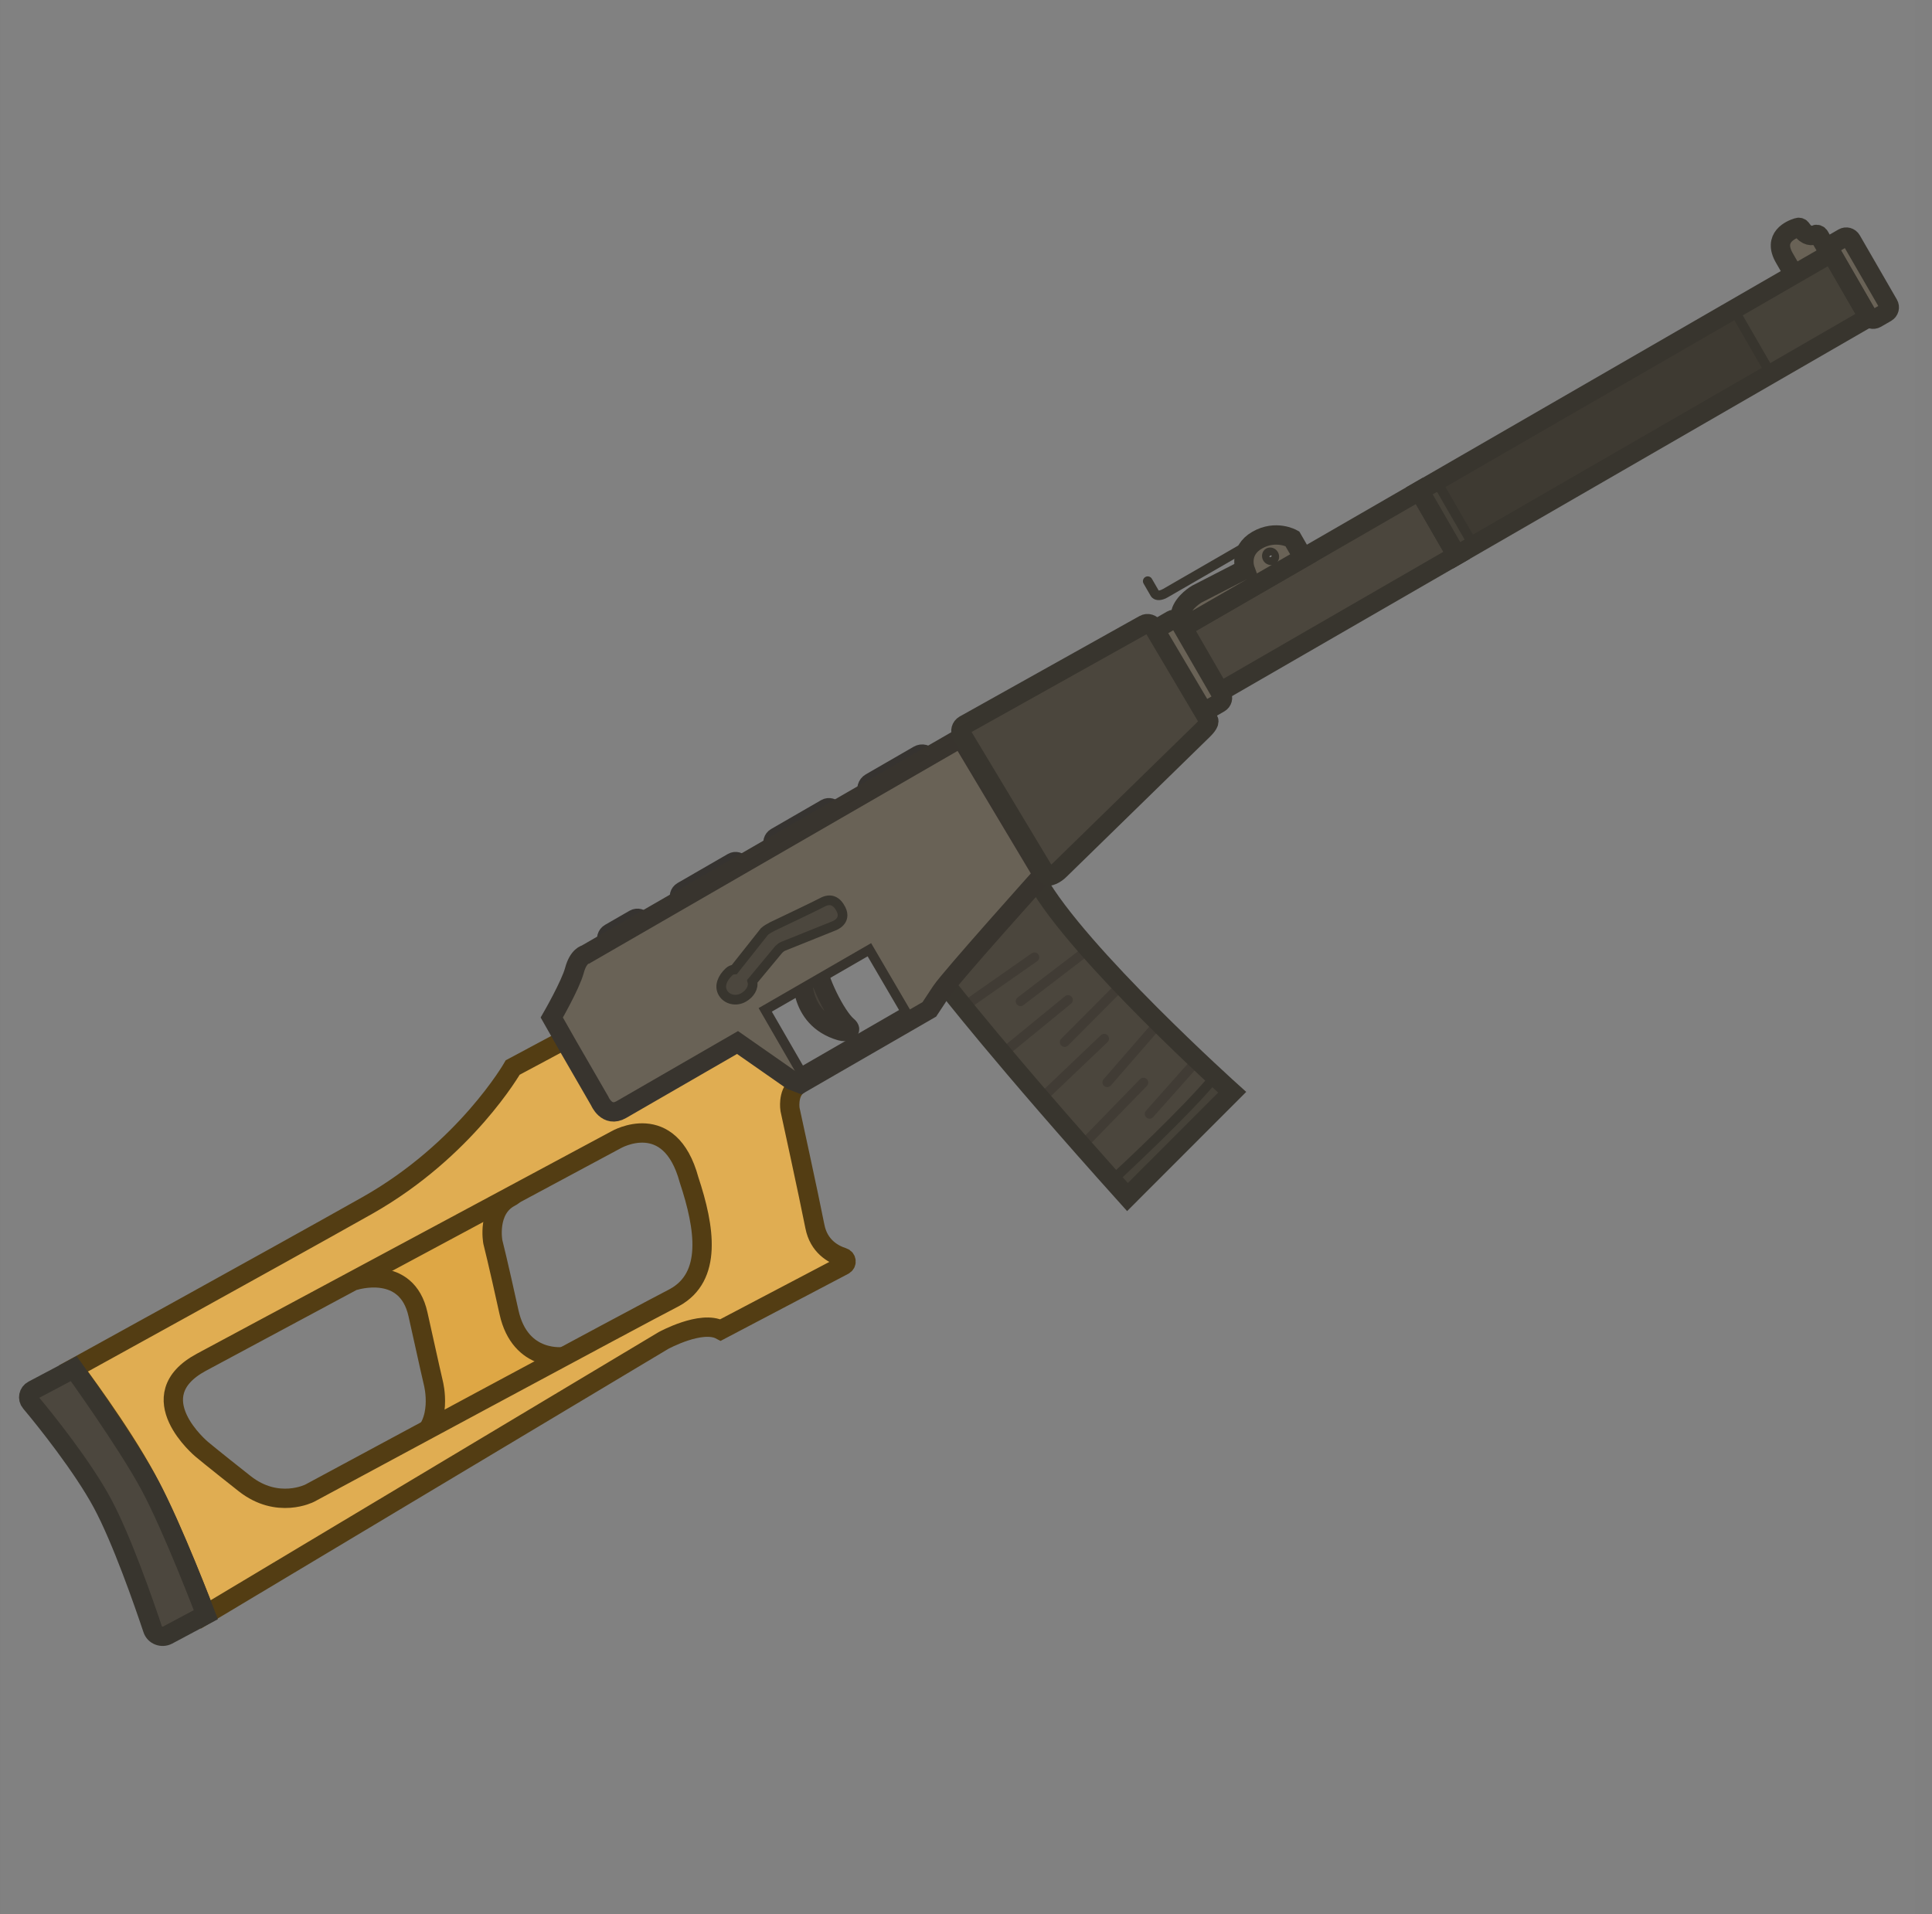 <svg width="111" height="110" viewBox="0 0 111 110" fill="none" xmlns="http://www.w3.org/2000/svg">
<rect x="0" y="0" width="111" height="110" fill="#808080" stroke="none"/>
<g clip-path="url(#clip0_619_1201)">
<rect width="110" height="110" transform="translate(0.018)" fill="white" fill-opacity="0.01"/>
<path d="M102.518 14.824L103.221 16.042C103.276 16.137 103.389 16.168 103.485 16.113L105.205 15.12C105.3 15.064 105.331 14.951 105.276 14.856L104.531 13.566C104.482 13.482 104.381 13.445 104.291 13.481C104.117 13.566 103.804 13.603 103.492 13.146C103.451 13.075 103.357 13.049 103.29 13.072C102.883 13.195 101.835 13.641 102.518 14.824Z" fill="#696256" stroke="#38352E" stroke-width="1.111" stroke-miterlimit="3.994" stroke-linecap="round"/>
<path d="M83.685 31.91L81.547 28.207L105.22 14.539L107.358 18.242L83.685 31.91Z" fill="#464239"/>
<path d="M81.548 28.206L67.836 36.123L69.974 39.826L83.686 31.909L81.548 28.206Z" fill="#4B463D" stroke="#38352E" stroke-width="1.111" stroke-miterlimit="3.994" stroke-linecap="round"/>
<path d="M54.291 56.523C54.291 56.523 57.614 60.816 64.777 68.783L70.793 62.762C70.793 62.762 61.956 54.821 59.59 50.613L54.291 56.523Z" fill="#4B463D"/>
<path d="M69.808 61.859C68.244 63.782 64.475 67.29 63.908 67.814C64.192 68.131 64.481 68.454 64.778 68.784L70.793 62.763C70.793 62.763 70.42 62.428 69.808 61.859Z" fill="#464239" stroke="#38352E" stroke-width="0.556" stroke-miterlimit="3.994" stroke-linecap="round"/>
<path d="M59.59 55.229C59.715 55.142 59.745 54.97 59.658 54.845C59.57 54.721 59.398 54.69 59.273 54.777L55.235 57.603C55.11 57.69 55.08 57.862 55.167 57.987C55.255 58.112 55.427 58.142 55.551 58.055L59.59 55.229Z" fill="#413C35"/>
<path d="M61.536 57.672C61.654 57.575 61.672 57.401 61.575 57.283C61.479 57.165 61.305 57.148 61.187 57.244L57.412 60.332C57.294 60.428 57.276 60.602 57.373 60.72C57.469 60.838 57.643 60.855 57.761 60.759L61.536 57.672Z" fill="#413C35"/>
<path d="M63.63 59.881C63.74 59.776 63.744 59.602 63.639 59.492C63.534 59.381 63.359 59.377 63.249 59.482L59.859 62.713C59.749 62.818 59.745 62.993 59.85 63.103C59.955 63.214 60.13 63.218 60.24 63.113L63.63 59.881Z" fill="#413C35"/>
<path d="M65.893 62.396C65.999 62.286 65.997 62.112 65.887 62.006C65.778 61.9 65.603 61.902 65.497 62.011L62.389 65.207C62.283 65.316 62.286 65.491 62.395 65.597C62.504 65.703 62.679 65.701 62.785 65.591L65.893 62.396Z" fill="#413C35"/>
<path d="M68.957 61.146C69.058 61.032 69.048 60.858 68.934 60.757C68.82 60.656 68.646 60.666 68.544 60.78L65.841 63.822C65.74 63.935 65.75 64.11 65.864 64.211C65.978 64.312 66.153 64.302 66.254 64.188L68.957 61.146Z" fill="#413C35"/>
<path d="M66.8 58.949C66.9 58.834 66.888 58.66 66.772 58.56C66.658 58.46 66.483 58.472 66.383 58.587L63.407 62.01C63.307 62.124 63.319 62.299 63.434 62.399C63.549 62.499 63.723 62.486 63.823 62.371L66.8 58.949Z" fill="#413C35"/>
<path d="M64.638 56.783C64.745 56.675 64.745 56.5 64.637 56.393C64.529 56.285 64.354 56.286 64.247 56.394L60.972 59.686C60.864 59.794 60.865 59.969 60.973 60.076C61.081 60.184 61.255 60.183 61.363 60.075L64.638 56.783Z" fill="#413C35"/>
<path d="M62.7 54.77C62.821 54.678 62.844 54.505 62.752 54.384C62.659 54.263 62.486 54.24 62.365 54.332L58.466 57.316C58.345 57.409 58.322 57.582 58.414 57.703C58.507 57.824 58.68 57.847 58.801 57.754L62.7 54.77Z" fill="#413C35"/>
<path d="M54.291 56.523C54.291 56.523 57.614 60.816 64.777 68.783L70.793 62.762C70.793 62.762 61.956 54.821 59.59 50.613L54.291 56.523Z" stroke="#38352E" stroke-width="1.111" stroke-miterlimit="3.994" stroke-linecap="round"/>
<path d="M72.225 31.039C71.15 31.66 71.535 32.712 71.535 32.712L68.759 34.139C68.759 34.139 68.007 34.573 67.835 35.214L68.228 35.894L74.881 32.053L74.247 30.955C74.247 30.955 73.3 30.418 72.225 31.039ZM73.115 32.166C73.019 32.221 72.88 32.173 72.818 32.066C72.756 31.959 72.785 31.815 72.88 31.759C72.976 31.704 73.115 31.752 73.177 31.859C73.239 31.967 73.222 32.104 73.115 32.166Z" fill="#696256"/>
<path d="M99.608 17.78L82.527 27.642L84.527 31.105L101.607 21.244L99.608 17.78Z" fill="#3E3A32" stroke="#38352E" stroke-width="0.556" stroke-miterlimit="3.994" stroke-linecap="round"/>
<path d="M71.535 32.712C71.535 32.712 71.15 31.66 72.225 31.039C73.3 30.418 74.247 30.955 74.247 30.955L74.881 32.053L68.228 35.894L67.835 35.214C68.007 34.573 68.759 34.139 68.759 34.139L71.535 32.712Z" stroke="#38352E" stroke-width="1.111" stroke-miterlimit="3.994" stroke-linecap="round"/>
<path d="M73.115 32.167C73.019 32.222 72.88 32.175 72.818 32.067C72.756 31.96 72.785 31.816 72.88 31.761C72.976 31.706 73.115 31.753 73.177 31.86C73.239 31.968 73.222 32.105 73.115 32.167Z" stroke="#38352E" stroke-width="0.556" stroke-miterlimit="3.994" stroke-linecap="round"/>
<path d="M66.18 33.256C66.104 33.124 65.935 33.079 65.803 33.155C65.671 33.231 65.626 33.4 65.702 33.532L66.116 34.248C66.134 34.279 66.177 34.329 66.201 34.35C66.25 34.393 66.319 34.437 66.412 34.462C66.602 34.513 66.833 34.472 67.109 34.312L71.528 31.761C71.66 31.685 71.705 31.516 71.629 31.384C71.553 31.252 71.384 31.207 71.252 31.283L66.833 33.835C66.733 33.893 66.662 33.916 66.618 33.925C66.595 33.93 66.58 33.931 66.57 33.931L66.18 33.256Z" fill="#38352E"/>
<path d="M105.313 14.008L105.898 13.67C106.065 13.573 106.273 13.629 106.369 13.796L108.5 17.487C108.597 17.654 108.541 17.861 108.374 17.958L107.789 18.296C107.621 18.392 107.414 18.337 107.318 18.17L105.187 14.479C105.078 14.319 105.146 14.104 105.313 14.008Z" fill="#696256" stroke="#38352E" stroke-width="1.111" stroke-miterlimit="3.994" stroke-linecap="round"/>
<path d="M66.608 36.037L67.313 35.63C67.48 35.534 67.687 35.589 67.784 35.757L70.19 39.925C70.287 40.092 70.231 40.299 70.064 40.396L69.359 40.803C69.192 40.899 68.985 40.844 68.888 40.677L66.482 36.508C66.373 36.348 66.441 36.134 66.608 36.037Z" fill="#696256" stroke="#38352E" stroke-width="1.111" stroke-miterlimit="3.994" stroke-linecap="round"/>
<path d="M35.037 53.625L36.447 52.812C36.614 52.715 36.84 52.776 36.936 52.943L37.75 54.352C37.847 54.52 37.786 54.746 37.619 54.842L36.209 55.656C36.042 55.752 35.816 55.692 35.72 55.525L34.906 54.115C34.802 53.936 34.87 53.722 35.037 53.625Z" fill="#403D3A" stroke="#363330" stroke-width="1.111" stroke-miterlimit="3.994" stroke-linecap="round"/>
<path d="M39.207 51.219L42.098 49.55C42.253 49.46 42.46 49.516 42.55 49.671L44.219 52.562C44.308 52.717 44.253 52.924 44.098 53.014L41.207 54.683C41.052 54.772 40.845 54.717 40.755 54.562L39.086 51.671C38.985 51.523 39.04 51.315 39.207 51.219Z" fill="#403D3A" stroke="#363330" stroke-width="1.111" stroke-miterlimit="3.994" stroke-linecap="round"/>
<path d="M44.582 48.116L47.461 46.454C47.616 46.365 47.823 46.42 47.913 46.575L49.575 49.454C49.665 49.609 49.609 49.817 49.454 49.906L46.575 51.568C46.42 51.658 46.213 51.602 46.123 51.447L44.461 48.568C44.36 48.42 44.415 48.213 44.582 48.116Z" fill="#403D3A" stroke="#363330" stroke-width="1.111" stroke-miterlimit="3.994" stroke-linecap="round"/>
<path d="M50.017 44.978L52.776 43.385C52.967 43.274 53.224 43.333 53.341 43.536L54.934 46.295C55.044 46.486 54.985 46.743 54.782 46.861L52.023 48.453C51.832 48.564 51.575 48.505 51.458 48.302L49.865 45.543C49.748 45.34 49.825 45.088 50.017 44.978Z" fill="#403D3A" stroke="#363330" stroke-width="1.111" stroke-miterlimit="3.994" stroke-linecap="round"/>
<path d="M20.348 73.588C20.348 73.588 23.371 72.591 24.017 75.531C24.663 78.47 24.904 79.494 24.904 79.494C24.904 79.494 25.492 81.782 23.969 82.757C22.446 83.732 23.339 84.506 23.339 84.506L34.389 78.269L32.436 77.948C32.436 77.948 29.889 78.336 29.243 75.396C28.597 72.457 28.315 71.361 28.315 71.361C28.315 71.361 27.963 69.51 29.304 68.799C30.645 68.089 24.879 69.603 24.879 69.603L20.348 73.588Z" fill="#DEA745" stroke="#533D13" stroke-width="1.111" stroke-miterlimit="3.994" stroke-linecap="round"/>
<path d="M41.14 55.231L32.451 59.738L29.458 61.339C29.458 61.339 26.757 66.067 21.116 69.26C15.467 72.442 4.228 78.628 4.228 78.628C4.228 78.628 6.92 82.186 8.422 84.982C9.925 87.777 11.818 92.767 11.818 92.767L38.117 77.026C38.117 77.026 40.294 75.833 41.399 76.422L48.473 72.704C48.671 72.605 48.647 72.316 48.433 72.249C47.847 72.061 47.041 71.603 46.819 70.474C46.455 68.629 45.39 63.75 45.39 63.75C45.39 63.75 45.244 62.863 45.779 62.41L41.14 55.231ZM39.59 67.799C40.51 70.57 40.925 73.359 38.759 74.553C36.865 75.52 17.795 85.797 17.795 85.797C17.795 85.797 15.955 86.748 14.055 85.249C12.155 83.751 11.595 83.278 11.595 83.278C11.595 83.278 7.927 80.235 11.572 78.274L35.392 65.493C35.392 65.493 38.478 63.695 39.59 67.799Z" fill="#E0AD52" stroke="#533D13" stroke-width="1.111" stroke-miterlimit="3.994" stroke-linecap="round"/>
<path d="M4.236 78.641C4.236 78.641 7.269 82.846 8.604 85.324C9.939 87.802 11.826 92.78 11.826 92.78L9.635 93.949C9.305 94.124 8.882 93.97 8.768 93.606C8.263 92.098 6.993 88.436 5.873 86.359C4.754 84.282 2.616 81.599 1.757 80.581C1.565 80.358 1.637 80.014 1.895 79.881L4.236 78.641Z" fill="#4C473E" stroke="#38352E" stroke-width="1.111" stroke-miterlimit="3.994" stroke-linecap="round"/>
<path d="M46.115 55.829C46.115 55.829 45.774 58.504 48.297 59.239C48.597 59.326 49.022 59.236 48.691 58.96C48.007 58.389 46.954 56.2 46.932 55.358L46.115 55.829Z" fill="#464139" stroke="#38342E" stroke-width="1.111" stroke-miterlimit="3.994" stroke-linecap="round"/>
<path fill-rule="evenodd" clip-rule="evenodd" d="M34.456 63.263L32.635 60.11L31.702 58.467C31.702 58.467 32.777 56.604 33.004 55.757C33.231 54.909 33.654 54.84 33.654 54.84L55.213 42.393L59.911 50.255C59.911 50.255 54.583 56.198 54.073 56.97L53.394 57.999L45.996 62.27L45.476 62.069L42.373 59.903L35.697 63.757C34.86 64.24 34.456 63.263 34.456 63.263ZM46.031 61.605L52.036 58.138L49.95 54.573L43.966 58.027L46.031 61.605Z" fill="#696256"/>
<path fill-rule="evenodd" clip-rule="evenodd" d="M34.456 63.263L32.635 60.11L31.702 58.467C31.702 58.467 32.777 56.604 33.004 55.757C33.231 54.909 33.654 54.84 33.654 54.84L55.213 42.393L59.911 50.255C59.911 50.255 54.583 56.198 54.073 56.97L53.394 57.999L45.996 62.27L45.476 62.069L42.373 59.903L35.697 63.757C34.86 64.24 34.456 63.263 34.456 63.263Z" stroke="#38342E" stroke-width="1.111" stroke-miterlimit="3.994" stroke-linecap="round"/>
<path fill-rule="evenodd" clip-rule="evenodd" d="M46.03 61.605L52.035 58.138L49.949 54.572L43.965 58.027L46.03 61.605Z" stroke="#38342E" stroke-width="0.556" stroke-miterlimit="3.994" stroke-linecap="round"/>
<path d="M55.259 42.204L60.098 50.255C60.229 50.482 60.693 50.182 60.873 49.998L69.092 41.973C69.215 41.854 69.518 41.552 69.44 41.39L66.277 36.049C66.179 35.851 65.927 35.774 65.736 35.884L55.405 41.657C55.214 41.768 55.148 42.013 55.259 42.204Z" fill="#4B463D" stroke="#38352E" stroke-width="1.111" stroke-miterlimit="3.994" stroke-linecap="round"/>
<path d="M48.319 52.249C48.661 52.941 47.913 53.201 47.913 53.201L45.004 54.37C44.902 54.413 44.825 54.474 44.743 54.553L43.222 56.386C43.318 56.745 43.08 57.105 42.722 57.312C42.292 57.561 41.759 57.438 41.532 57.044C41.304 56.65 41.515 56.188 41.877 55.848C41.969 55.761 42.07 55.714 42.193 55.707L43.923 53.523C44.005 53.444 44.256 53.296 44.356 53.247C44.903 52.983 46.855 52.059 47.245 51.85C47.705 51.6 48.073 51.753 48.319 52.249Z" fill="#4C473E" stroke="#38352E" stroke-width="0.556" stroke-miterlimit="3.994" stroke-linecap="round"/>
<path d="M83.685 31.91L81.547 28.207L105.22 14.539L107.358 18.242L83.685 31.91Z" stroke="#38352E" stroke-width="1.111" stroke-miterlimit="3.994"/>
</g>
<defs>
<clipPath id="clip0_619_1201">
<rect width="110" height="110" fill="white" transform="translate(0.018)"/>
</clipPath>
</defs>
</svg>
